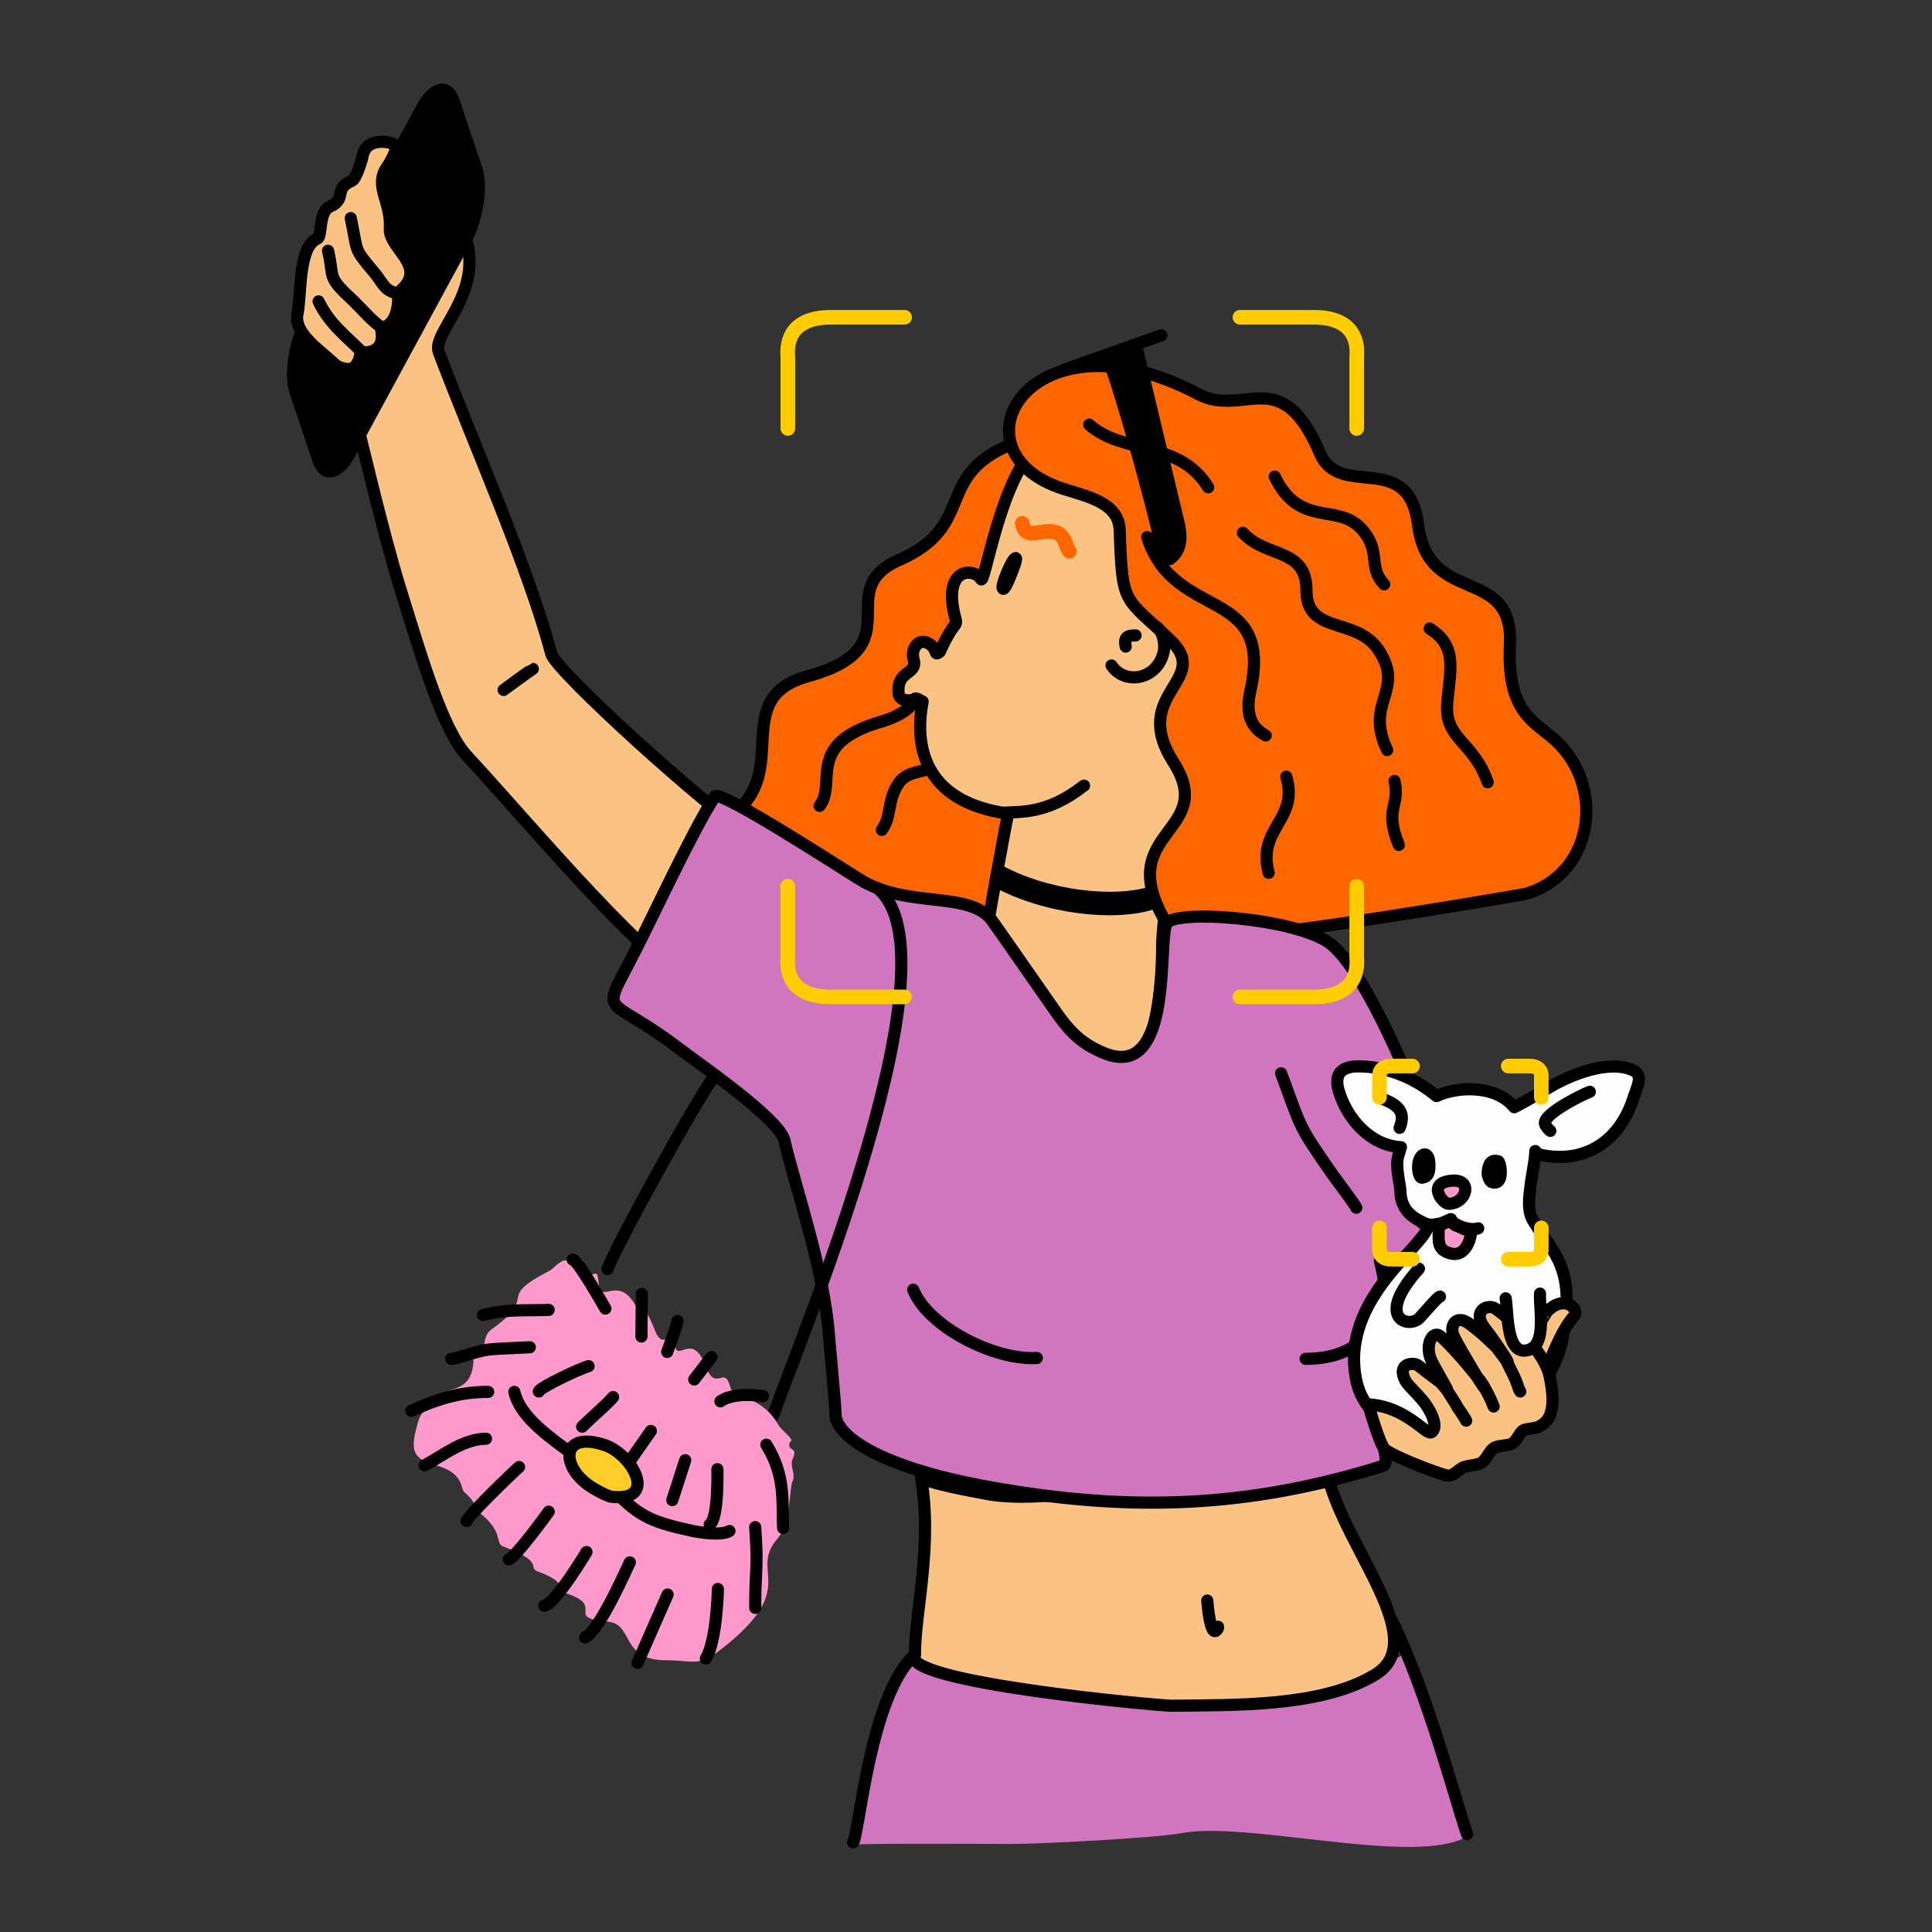 <?xml version="1.0" encoding="utf-8"?>
<!-- Generator: Adobe Illustrator 26.3.1, SVG Export Plug-In . SVG Version: 6.00 Build 0)  -->
<svg version="1.1" id="Layer_1" xmlns="http://www.w3.org/2000/svg" xmlns:xlink="http://www.w3.org/1999/xlink" x="0px" y="0px"
	 viewBox="0 0 450 450" style="enable-background:new 0 0 450 450;" xml:space="preserve">
<rect x="0" y="0" width="450" height="450" fill="#333333" stroke="none"/>
<style type="text/css">
	.st0{fill-rule:evenodd;clip-rule:evenodd;fill:#D175BF;}
	.st1{fill-rule:evenodd;clip-rule:evenodd;fill:#FF6600;}
	.st2{fill:none;stroke:#000000;stroke-width:2.83;stroke-linecap:round;stroke-linejoin:round;}
	.st3{fill-rule:evenodd;clip-rule:evenodd;fill:#FAC384;}
	.st4{fill-rule:evenodd;clip-rule:evenodd;}
	.st5{fill:none;stroke:#FF6600;stroke-width:3.4;stroke-linecap:round;stroke-linejoin:round;}
	.st6{fill-rule:evenodd;clip-rule:evenodd;fill:#FF99CC;}
	.st7{fill-rule:evenodd;clip-rule:evenodd;fill:#FEFEFE;}
	.st8{fill-rule:evenodd;clip-rule:evenodd;fill:#FFCC29;}
	.st9{fill:none;stroke:#FFCC00;stroke-width:3.4;stroke-linecap:round;stroke-linejoin:round;}
</style>
<path class="st0" d="M213.1,386c4.1,7.4,42,9.3,51.5,11.3c8.7,1.9,41.6,1.4,47.9-3.5c0.8-0.6,14.6-8.7,15-8.7
	c2.1,2.9,15.8,42,12.9,43.3c-13.2,5.7-50.4-4.3-65.4-1.4c-5.9,1.1-32.4,2.5-39.5,2.5c-3.7,0-36.6-0.2-36.8,0.2
	C200,428.1,202.6,395.2,213.1,386"/>
<path class="st1" d="M247.8,113.9c-2-2.9-8.7-11.9-12.3-10.4c-18.1,7.4-7.9,18.9-26,26.9c-16.3,7.1,3.7,20.2-21.3,27.1
	c-18.6,5.1-3.6,22.3-17.9,32.4c-9.5,6.7,2.9,14.4,7.4,19.5c7.2,8,38,21.6,49.7,12.1c20-16.3,29.7-41.6,33.9-64.3
	c3.8-20.5,6.7-31.5-7.7-44.9C245.1,104.4,249.5,116.2,247.8,113.9z"/>
<path class="st2" d="M247.8,113.9c-2-2.9-8.7-11.9-12.3-10.4c-18.1,7.4-7.9,18.9-26,26.9c-16.3,7.1,3.7,20.2-21.3,27.1
	c-18.6,5.1-3.6,22.3-17.9,32.4c-9.5,6.7,2.9,14.4,7.4,19.5c7.2,8,38,21.6,49.7,12.1c20-16.3,29.7-41.6,33.9-64.3
	c3.8-20.5,6.7-31.5-7.7-44.9C245.1,104.4,249.5,116.2,247.8,113.9z"/>
<path class="st3" d="M213.1,385.4c-4.1,6.4,56.9,11.9,59.8,11.9c14.2-0.2,35,0.4,47.5-7.3c12.9-8-6.9-29.2-11-45.8
	c-1.2-4.8-12.3-0.7-18-0.8c-16.8-0.3-46.2,7.4-61.4,4.6c-3.6-0.7-14.4-2.6-15.5-4C217.3,359.9,213.1,375.5,213.1,385.4z"/>
<path class="st2" d="M213.1,385.4c-4.1,6.4,56.9,11.9,59.8,11.9c14.2-0.2,35,0.4,47.5-7.3c12.9-8-6.9-29.2-11-45.8
	c-1.2-4.8-12.3-0.7-18-0.8c-16.8-0.3-46.2,7.4-61.4,4.6c-3.6-0.7-14.4-2.6-15.5-4C217.3,359.9,213.1,375.5,213.1,385.4z"/>
<path class="st3" d="M175.6,195.2c-11.2-7.2-46.1-38.9-47.2-42.9c-5.4-20.4-18-48.6-26.2-70.3c-1.7-4.5,10.2-13.3,6.4-26.2
	c-9.9,11.6-30.1,26.1-25.6,42.1c0.4,1.4,6.3,26.7,10.3,39.4c4.8,15.5,9.8,32.7,15.5,38.8c15.4,16.6,43.1,50.2,56,55.3
	C165.7,225.7,186.7,203,175.6,195.2z"/>
<path class="st2" d="M175.6,195.2c-11.2-7.2-46.1-38.9-47.2-42.9c-5.4-20.4-18-48.6-26.2-70.3c-1.7-4.5,10.2-13.3,6.4-26.2
	c-9.9,11.6-30.1,26.1-25.6,42.1c0.4,1.4,6.3,26.7,10.3,39.4c4.8,15.5,9.8,32.7,15.5,38.8c15.4,16.6,43.1,50.2,56,55.3
	C165.7,225.7,186.7,203,175.6,195.2z"/>
<path class="st4" d="M105.6,23.4l5.4,16.1c1.3,4,0.2,11.3-2.5,16.3l-26.9,49.6c-2.7,5-6,5.9-7.4,1.9l-5.4-16.1
	c-1.3-4-0.2-11.3,2.5-16.3l26.9-49.6C100.9,20.3,104.2,19.4,105.6,23.4z"/>
<path class="st2" d="M105.6,23.4l5.4,16.1c1.3,4,0.2,11.3-2.5,16.3l-26.9,49.6c-2.7,5-6,5.9-7.4,1.9l-5.4-16.1
	c-1.3-4-0.2-11.3,2.5-16.3l26.9-49.6C100.9,20.3,104.2,19.4,105.6,23.4z"/>
<path class="st3" d="M92.3,34c-0.9-1.1-6.9-2.2-7.8,2.2c-0.2,1.2-1.6,5.5-2.5,5.9c-4.4,1.8-1.1,4.2-5.1,6c-2.8,1.2-1.8,7-3,7.5
	c-4.5,1.8-3.7,13.4-4.6,17.4c-1,4.5,5.1,8.5,8.1,11.3c0.8,0.9,2,1.5,3.2,1.6c3,0.6,3.4-3.8,3.4-3.8c6.8,0.3,4.5-5.7,4.8-5.7
	c4.7-1,3.9-8.2,3.9-8.2c7.6-6-2.2-10.1-1.9-15c0.4-6.5-4-9.9-0.4-14.7C90.8,38,92.7,34.4,92.3,34z"/>
<path class="st2" d="M92.3,34c-0.9-1.1-6.9-2.2-7.8,2.2c-0.2,1.2-1.6,5.5-2.5,5.9c-4.4,1.8-1.1,4.2-5.1,6c-2.8,1.2-1.8,7-3,7.5
	c-4.5,1.8-3.7,13.4-4.6,17.4c-1,4.5,5.1,8.5,8.1,11.3c0.8,0.9,2,1.5,3.2,1.6c3,0.6,3.4-3.8,3.4-3.8c6.8,0.3,4.5-5.7,4.8-5.7
	c4.7-1,3.9-8.2,3.9-8.2c7.6-6-2.2-10.1-1.9-15c0.4-6.5-4-9.9-0.4-14.7C90.8,38,92.7,34.4,92.3,34z"/>
<path class="st3" d="M234.8,189.5c-20.4-2.8-21.7-16.7-19.9-26.1c-0.2-0.1-0.5-0.2-1.1-0.6c-0.2,0-0.4,0-0.6,0
	c-1.4,0.6-3.7,0.5-3.9-1.3c-0.5-5.6,4.5-4.2,3.5-7.9c-0.7-2.5,1.1-4.8,3.1-3.9c2.8,1.2,1.4,3.4,3,2.1c3.8-8.4,4.3-5.1,3.4-8.7
	c-2.6-11,4.6-10.9,6.2-8.2c0.9,1.5,4.6-24.7,13.9-31.8c24.9-8,37.6-9.8,50.5,17.2c13.6,28.5-2,51.7-19,76.9
	c-1.4,2.1-3.2,20-3.2,22.3c0,53.2-33.7,45.2-40.3-5.7C230.4,213,234.6,190.2,234.8,189.5z"/>
<path class="st2" d="M234.8,189.5c-20.4-2.8-21.7-16.7-19.9-26.1c-0.2-0.1-0.5-0.2-1.1-0.6c-0.2,0-0.4,0-0.6,0
	c-1.4,0.6-3.7,0.5-3.9-1.3c-0.5-5.6,4.5-4.2,3.5-7.9c-0.7-2.5,1.1-4.8,3.1-3.9c2.8,1.2,1.4,3.4,3,2.1c3.8-8.4,4.3-5.1,3.4-8.7
	c-2.6-11,4.6-10.9,6.2-8.2c0.9,1.5,4.6-24.7,13.9-31.8c24.9-8,37.6-9.8,50.5,17.2c13.6,28.5-2,51.7-19,76.9
	c-1.4,2.1-3.2,20-3.2,22.3c0,53.2-33.7,45.2-40.3-5.7C230.4,213,234.6,190.2,234.8,189.5z"/>
<path class="st1" d="M247.8,113.9c6.1,1.9,12.8,3.4,13,9.6c0.6,17.7,0.9,15.3,11.7,25.5c10.1,9.5-9.5,12.4,0.8,28.5
	c11.1,17.4-17,15.7,0.4,40.6c2.8,4,81.7-9.9,81.7-9.9c16.5-4.9,18.6-26.4,5.8-36.7c-4.8-3.9-10.2-6.7-9.5-21.3
	c0.9-18.8-19-8.8-21.4-27.9c-2.2-17.8-18.2-5.7-22.9-16.8c-9-21.2-17.7-8.1-28.3-13.7C239.9,71.1,220.4,105.3,247.8,113.9z"/>
<path class="st2" d="M247.8,113.9c6.1,1.9,12.8,3.4,13,9.6c0.6,17.7,0.9,15.3,11.7,25.5c10.1,9.5-9.5,12.4,0.8,28.5
	c11.1,17.4-17,15.7,0.4,40.6c2.8,4,81.7-9.9,81.7-9.9c16.5-4.9,18.6-26.4,5.8-36.7c-4.8-3.9-10.2-6.7-9.5-21.3
	c0.9-18.8-19-8.8-21.4-27.9c-2.2-17.8-18.2-5.7-22.9-16.8c-9-21.2-17.7-8.1-28.3-13.7C239.9,71.1,220.4,105.3,247.8,113.9z"/>
<path class="st2" d="M233.8,189.3c3.5-0.3,10,0.5,18.5-6.2l0.2-0.1"/>
<path class="st4" d="M233.5,136.8c0.1,0.6,0.4,0.7,1.5-1.8c0.5-1.2,2.2-5.3,1.5-5C235.6,130.4,233.4,135.9,233.5,136.8z"/>
<path class="st2" d="M233.5,136.8c0.1,0.6,0.4,0.7,1.5-1.8c0.5-1.2,2.2-5.3,1.5-5C235.6,130.4,233.4,135.9,233.5,136.8z"/>
<path class="st5" d="M249.1,128.4c-1-1.2-0.7-2.5-2.1-3.8c-3.1-2.6-8.1,2.1-8.9-2.7"/>
<path class="st0" d="M342.1,297.2c3.5-1.9-19.9-69.9-33.1-78c-9-5.5-34.9-7.3-37.2-4.2s1.9,37-14.6,30.3c-7.5-3-9.9-7.8-14.4-14.1
	c-5.2-7.4-11.5-16.6-12.3-17.5c-5.7-5.9-18.6-2.4-29.3-8.3c-2.2-1.2-33.5-21.7-34.7-19.9c-5.3,8.1-14.9,29.1-20,38.8
	c-6.6,12.6-4.8,7.5,11.1,19.5c5.4,4.1,23.9,16.8,25.1,21.8c2.3,10.2,9.3,30,10.4,45.7c0.2,2.5,1.5,16.2,1.5,17.9
	c-0.2,4.8,9.2,12.4,36.1,17.2c32.3,5.8,60.1,4.9,91.5-5c3.2-1-8.9-27-6.4-28.7c1.9-1.3,4.5-2.1,6.2-7.9
	C322.6,303.3,328.4,304.6,342.1,297.2z"/>
<path class="st2" d="M342.1,297.2c3.5-1.9-19.9-69.9-33.1-78c-9-5.5-34.9-7.3-37.2-4.2s1.9,37-14.6,30.3c-7.5-3-9.9-7.8-14.4-14.1
	c-5.2-7.4-11.5-16.6-12.3-17.5c-5.7-5.9-18.6-2.4-29.3-8.3c-2.2-1.2-33.5-21.7-34.7-19.9c-5.3,8.1-14.9,29.1-20,38.8
	c-6.6,12.6-4.8,7.5,11.1,19.5c5.4,4.1,23.9,16.8,25.1,21.8c2.3,10.2,9.3,30,10.4,45.7c0.2,2.5,1.5,16.2,1.5,17.9
	c-0.2,4.8,9.2,12.4,36.1,17.2c32.3,5.8,60.1,4.9,91.5-5c3.2-1-8.9-27-6.4-28.7c1.9-1.3,4.5-2.1,6.2-7.9
	C322.6,303.3,328.4,304.6,342.1,297.2z"/>
<path class="st2" d="M213.1,385.4c-10.5,9.3-13,42.1-14.4,43.7"/>
<path class="st2" d="M324.2,377.5c8.2,16.5,14.8,41.9,17.5,49.7"/>
<path class="st2" d="M212.7,300.4c3.5,8.7,19,16.5,28.8,15.9"/>
<path class="st2" d="M304.1,316.5c7.3,0,13.7-2.5,17.4-10.1c1.8-3.7,1.1-7.8-0.1-12.8"/>
<path class="st2" d="M281.2,372.8c0,0.2,0.7,9.4,2.4,6.6c0.1-0.1,0.1-0.3,0.1-0.5"/>
<path class="st4" d="M274.7,122.6c0.5,2.9,0.4,5.7-2.2,7.6c-1.6-0.2-2.8-1.7-2.7-3.3c0-0.3,0.1-0.7,0.3-1
	c-0.9-5.6-11.1-42.3-12.4-42.7l7-2.4L274.7,122.6z"/>
<path class="st2" d="M274.7,122.6c0.5,2.9,0.4,5.7-2.2,7.6c-1.6-0.2-2.8-1.7-2.7-3.3c0-0.3,0.1-0.7,0.3-1
	c-0.9-5.6-11.1-42.3-12.4-42.7l7-2.4L274.7,122.6z"/>
<line class="st2" x1="247.9" y1="86.1" x2="270.5" y2="78.1"/>
<path class="st2" d="M267.2,125.1c6.3,19.8,29.4,11.2,24.1,35.5c-0.8,3.5-1.2,8.2,3.5,10.7"/>
<path class="st2" d="M289.5,124.1c5.5,6,14.8,3.4,14.8,13.4c0,10.4,11.6,6.1,16.8,13.9c6.3,9.6-3.4,12,2,23.3"/>
<path class="st2" d="M296.9,111c5.9,12.2,14.8,5.9,20.4,12.4c4.5,5.2,1.2,8.6,5.1,12.7"/>
<path class="st2" d="M333,146.4c6.5,4.1,4.8,9.4,4.1,17.2c-0.8,8.6,6.1,9,9.4,18.6"/>
<path class="st2" d="M295.5,203.3c-2.8-10.4,7.1-12.3,4.1-22.4"/>
<path class="st2" d="M190.9,187.7c4.2-5.4-3.6-14.4,14.3-19.6c3.5-1,7.1-2.9,8-5.4"/>
<path class="st2" d="M205.4,193.3c2.4-3.3,1.1-6.8,4-11c2.1-2.9,6.3-2.4,6.5-3.4"/>
<path class="st2" d="M325.8,196.8c-3.5-8.6,0.4-9.1-1-14.9"/>
<path class="st2" d="M253.7,98.9c7.8,7,21,3.6,27.7,14.6"/>
<path class="st2" d="M298.4,250c4.9,13.2,3.8,11.8,12,23.6c0.7,1,5.2,6.9,5.5,7.7"/>
<path class="st2" d="M92.7,68.3c-3.2-0.4-3.6-2.6-5.6-4.9c-4.9-5.8-3.7-4.6-5.4-12.6"/>
<path class="st2" d="M89.3,76.5c-2.4-1.3-4.9-4.5-7.8-7.2c-5.3-4.9-3.7-4.8-5-10.5l-0.1-0.4"/>
<path class="st2" d="M84.3,82c-3.8-3.8-7.6-6.6-10.1-11.8"/>
<path class="st2" d="M117.3,160.7c0.4-0.3,6.7-4.9,6.8-4.9"/>
<path class="st2" d="M204.4,206.9c19,15.7-16.3,100.6-24.4,123"/>
<path class="st2" d="M166.6,250.4c-3.7,4.4-23.4,40.3-25.1,45.2"/>
<path class="st6" d="M130.8,293.7c9.7-1.5,1.4,1.4,5.1,3.1c2.7,1.2,3.1-2.4,3.6,2.4s4.8-2.9,9,5.8c1.8,3.8,0.5-4.1,4.1,5
	c1.9,4.7,3.5-0.8,4.7,3.8c0.8,3,4.1-3.4,7,4.3c2.5,6.5,4.4-0.4,5.8,5c0.7,2.8,7.2,1.7,11.2,8.8c0.7,1.3,4.1,3.6,2.7,3.9
	c-0.9,2.6,2.1,0.8,0.6,4.1c-0.7,1.5,0.8,3.6,0,5.1s-0.2,9.5-3.6,13.5c-6.7,7.8,5.7,11.3-13.5,26c-5,3.8-6.1,2.2-12.4,2.2
	c-10.7,0-7.4-8.5-13.6-9c-10.2-0.9-0.4-3.5-9.4-6.5c-2.9-0.9,0.8-2.4-6.9-5.2c-2.4-0.9,1.9-2.1-8-5.8c-2.1-0.8,0.5-3.4-6.2-8.4
	c-1.3-1,0.7-1.2-2.9-4.3c-0.9-0.8,0.1-4.5-6.9-6.3c-5.8-1.5-5.3-4.5-4-9.4c1.5-6,4.9-2,5.3-6c0.4-3.5,7.8-0.2,7.8-9.6
	c3.7,0.2,1.3-4.4,4.1-6.5c11.6-8.3,0.5-7,13.6-13.7c0.6-0.3,2.1-2,3-2.2"/>
<path class="st2" d="M178.5,336.5c4.6,7.4,3.6,13.6,3.9,19.4"/>
<path class="st2" d="M175.9,355.7c0.7,9.8,0,9.8,0,18.8"/>
<path class="st2" d="M167.2,370.1c0,1.5-0.4,12.4-2.8,16.2"/>
<line class="st2" x1="155.5" y1="371.4" x2="148.5" y2="387.3"/>
<path class="st2" d="M113.7,324.2c-6.7,0-11.9,1.7-17.9,4.4"/>
<path class="st2" d="M123.4,313.8c-12.4,0.6-8.9,0.2-17.8,2.7c-0.2,0-0.3,0-0.5,0"/>
<path class="st2" d="M127.8,305.1c-6.6,0.2-9.8-0.2-15.3,1.2"/>
<path class="st2" d="M141,304.8c0,0-6.5-11.5-7.6-11.4"/>
<line class="st2" x1="149.4" y1="311.3" x2="149.5" y2="301.4"/>
<path class="st2" d="M155.4,314.9c0,0,2.4-6.4,2.4-7.2"/>
<line class="st2" x1="161.7" y1="321.3" x2="165.7" y2="316.1"/>
<path class="st2" d="M167.8,326.4c2.7-2,8.3-1.5,9.9-1.2"/>
<path class="st2" d="M113.2,335.1c-5.4,0.1-9.8,3.8-14.3,6.2"/>
<path class="st2" d="M120.9,341.7c-1.3,1.1-12.2,11.6-12.2,12.6"/>
<path class="st2" d="M127.8,352.1c0,0-7.8,10.8-9.3,11.1"/>
<path class="st2" d="M136.6,361.5c0,0-7.1,11.9-9.8,12.5"/>
<path class="st2" d="M146.7,363.9c-0.5,0.9-6.8,15.6-10.4,17.5"/>
<path class="st2" d="M137.1,318.2c-1.9,0.5-11.3,4.9-11.6,5.9"/>
<path class="st2" d="M142.8,325.4c-1.1,1.4-5.3,5-7.2,6.9"/>
<path class="st2" d="M151.6,333.3c0,0-7.1,10-7.2,10.6"/>
<line class="st2" x1="159.6" y1="340.1" x2="156.6" y2="349.4"/>
<path class="st2" d="M167.1,342.2c0,0,0.3,11.6-1.8,12.9"/>
<path class="st7" d="M352.7,257.9c2.2-1.1,5.2-2.9,7.9-4.5c5.2-3.1,14.1-6.7,19.8-4.1c2.4,1.1,1,3.6,0.1,6.3
	c-3.2,10.3-11.5,15.7-22,13.3c-0.3-0.2-0.7-0.5-0.9-0.8c0,2.1-0.8,5.4-1.1,8s-0.9,5.9,0.7,8.4c4.9,7.8,9.9,10.9,6.7,27.5
	c-4.5,23.6-44.2,30.5-48.1,9c-3.5-18.7,16.3-30.8,16.8-35.5c0.1-0.8-6.2-1.5-6.4-7.8c0-1.8-1.3-5.9-0.5-8.5c0.2-0.7,0.4-1.3,0.6-2
	c-7-0.4-12.5-6.4-14.5-13.2c-1.2-4.2,1.1-5.4,3.8-5.6c4.5-0.2,11.9,1,19,6.9C338.9,253.2,348.2,252.4,352.7,257.9z"/>
<path class="st2" d="M352.7,257.9c2.2-1.1,5.2-2.9,7.9-4.5c5.2-3.1,14.1-6.7,19.8-4.1c2.4,1.1,1,3.6,0.1,6.3
	c-3.2,10.3-11.5,15.7-22,13.3c-0.3-0.2-0.7-0.5-0.9-0.8c0,2.1-0.8,5.4-1.1,8s-0.9,5.9,0.7,8.4c4.9,7.8,9.9,10.9,6.7,27.5
	c-4.5,23.6-44.2,30.5-48.1,9c-3.5-18.7,16.3-30.8,16.8-35.5c0.1-0.8-6.2-1.5-6.4-7.8c0-1.8-1.3-5.9-0.5-8.5c0.2-0.7,0.4-1.3,0.6-2
	c-7-0.4-12.5-6.4-14.5-13.2c-1.2-4.2,1.1-5.4,3.8-5.6c4.5-0.2,11.9,1,19,6.9C338.9,253.2,348.2,252.4,352.7,257.9z"/>
<path class="st3" d="M358.7,323.1c1.3-0.6,1.9-5.2,2.6-6.9c0.6-1.3,2.8-7,5.3-9.6c1.4-1.4-1.9-5.3-6.1-1.3c-0.1,0-4.8,7.5-5.1,8.9
	C353.6,321.2,359.1,323,358.7,323.1z"/>
<path class="st2" d="M358.7,323.1c1.3-0.6,1.9-5.2,2.6-6.9c0.6-1.3,2.8-7,5.3-9.6c1.4-1.4-1.9-5.3-6.1-1.3c-0.1,0-4.8,7.5-5.1,8.9
	C353.6,321.2,359.1,323,358.7,323.1z"/>
<path class="st3" d="M336.7,343.6c1.9,0.5,2.6-1.2,4.3-1.9c1.1-0.4,3.2-0.4,4.2-1.1s1.7-2.6,2.7-3.3c1.2-0.8,3.6-0.4,4.6-1.3
	c0.9-0.7,1.4-2.2,2.2-2.8c0.5-0.4,2.7-0.5,3.2-0.7c2.7-1,4.9-3.4,3-12.1c-1-4.8-8-12.5-12.6-15.6c-1.7-1.2-5.8,0.5-2.2,4.9
	c1.9,2.3,8.7,12.6,2.5,4.2c-2-2-4.1-3.9-6.4-5.6c-3.1-2.3-4.8,0.6-3.5,3.1c1.5,3,7.1,12.4,7,11.7s-6.4-8.5-10-11.7
	c-2.1-2-4.1,2.2-2.1,5.9c2.2,4.3,5.2,8.7,2.1,4.9c-0.3-0.4-2.3-1.7-5.3-4.1c-1-0.9-5.3-0.7-3,3.6c0.6,1.1,3.8,3.9,5,5.9
	c2.4,3.8,1.8,5.5,1,6c-1.3,0.7-5.9-6-14.7-6.5c0,0,2.5,9,3.8,10.4S333.5,342.7,336.7,343.6z"/>
<path class="st2" d="M336.7,343.6c1.9,0.5,2.6-1.2,4.3-1.9c1.1-0.4,3.2-0.4,4.2-1.1s1.7-2.6,2.7-3.3c1.2-0.8,3.6-0.4,4.6-1.3
	c0.9-0.7,1.4-2.2,2.2-2.8c0.5-0.4,2.7-0.5,3.2-0.7c2.7-1,4.9-3.4,3-12.1c-1-4.8-8-12.5-12.6-15.6c-1.7-1.2-5.8,0.5-2.2,4.9
	c1.9,2.3,8.7,12.6,2.5,4.2c-2-2-4.1-3.9-6.4-5.6c-3.1-2.3-4.8,0.6-3.5,3.1c1.5,3,7.1,12.4,7,11.7s-6.4-8.5-10-11.7
	c-2.1-2-4.1,2.2-2.1,5.9c2.2,4.3,5.2,8.7,2.1,4.9c-0.3-0.4-2.3-1.7-5.3-4.1c-1-0.9-5.3-0.7-3,3.6c0.6,1.1,3.8,3.9,5,5.9
	c2.4,3.8,1.8,5.5,1,6c-1.3,0.7-5.9-6-14.7-6.5c0,0,2.5,9,3.8,10.4S333.5,342.7,336.7,343.6z"/>
<path class="st4" d="M346.5,273.3c0.1-2.3,0.9-3.3,2.5-2.8c0.6,0.5,1.4,5.9-1.6,4.8C346.9,275,346.5,273.9,346.5,273.3z"/>
<path class="st2" d="M346.5,273.3c0.1-2.3,0.9-3.3,2.5-2.8c0.6,0.5,1.4,5.9-1.6,4.8C346.9,275,346.5,273.9,346.5,273.3z"/>
<path class="st2" d="M330.3,271.9c0-3.3,2.4-4.2,2.6-1.2c0.2,2.4-0.3,3.4-1.6,3.6C330.5,274.5,330.3,272.4,330.3,271.9z"/>
<path class="st6" d="M338.2,275c4.9-0.4,3.5,5.3-0.8,5.4C336.1,280.4,332.1,275.5,338.2,275z"/>
<path class="st2" d="M338.2,275c4.9-0.4,3.5,5.3-0.8,5.4C336.1,280.4,332.1,275.5,338.2,275z"/>
<path class="st2" d="M370.3,254.3c-1.7,0.6-11.4,5.4-10.4,7.6c0.3,0.6,0.7,1.1,1.2,1.5"/>
<path class="st2" d="M326,262.7c1.5-3.7-0.3-5.4-4.4-6.9l-0.2-0.1"/>
<path class="st7" d="M358.7,301.3c-0.2,3.4,1.6,11.8-2.6,13.1c-5.3,1.7-4.8-8.3-5.4-12c-0.1-0.7,7.6-0.4,7.7-0.4L358.7,301.3z"/>
<path class="st2" d="M358.7,301.3c-0.2,3.4,1.6,11.8-2.6,13.1c-5.3,1.7-4.8-8.3-5.4-12"/>
<path class="st2" d="M330.5,295.5c-10.5,11.7-2.3,14,0.1,11.5c0.7-0.7,4.3-5,4.8-5"/>
<path class="st2" d="M331.2,284.8c3.6,1.5,6.8-1.2,6.8-0.8c0.3,1.2,4.2,2.8,6.3,2.1"/>
<path class="st2" d="M336.7,323.1c0.7,1.5,2.3,3.6,2.8,4.7c0.7,1,1.4,2,2,3.1"/>
<path class="st2" d="M344.7,321.5c1.3,1.9,2.4,4,3.2,6.1"/>
<path class="st2" d="M350.7,316.6c1.2,2.6,2.2,4.1,3,6.7c0,0.2,0.4,0.8,0.4,0.8"/>
<path class="st6" d="M334.7,285.1c1.2,2.3-1.2,5.9,3.4,6.9c2.8,0.6,4.2-2.4,4.5-4.6c0.2-1.4-0.6-0.5-2.2-1.4
	c-1.3-0.7-1.4-0.3-2.6-1.6C337.4,283.9,335.3,286.2,334.7,285.1z"/>
<path class="st2" d="M334.7,285.1c1.2,2.3-1.2,5.9,3.4,6.9c2.8,0.6,4.2-2.4,4.5-4.6c0.2-1.4-0.6-0.5-2.2-1.4
	c-1.3-0.7-1.4-0.3-2.6-1.6C337.4,283.9,335.3,286.2,334.7,285.1z"/>
<path class="st2" d="M231.9,205.2c11.7,6.4,27.8,8.1,36.6,5.2"/>
<path class="st2" d="M232.5,202.7c11.5,6.3,27.3,7.9,35.9,5.1"/>
<path class="st2" d="M119.8,324.2c2,8.6,15.4,14.4,21.6,21.2c7,7.7,9.8,9,20,11.2c2,0.4,6.7,1.1,8.5,0"/>
<path class="st8" d="M139,347.1c-8.5-4.4-9.1-14.2,1.9-10.5c6.5,2.2,12.6,13.4,1.3,12C141.1,348.2,140,347.7,139,347.1z"/>
<path class="st2" d="M139,347.1c-8.5-4.4-9.1-14.2,1.9-10.5c6.5,2.2,12.6,13.4,1.3,12C141.1,348.2,140,347.7,139,347.1z"/>
<path class="st2" d="M258.9,155c3.2,4.8,11,3.2,12.2-3.5c0.3-1.6-0.3-4.6-1.7-5.5"/>
<path class="st2" d="M262.2,150.6c-0.5-2.2,0.4-2.6,2.3-2.6"/>
<path class="st9" d="M183.5,99.8V83.2c-0.5-5.8,2.8-9.3,9.9-9.3h17.3"/>
<path class="st9" d="M183.5,206.4v16.5c-0.5,5.8,2.8,9.3,9.9,9.3h17.3"/>
<path class="st9" d="M316,206.4v16.5c0.5,5.8-2.8,9.3-9.9,9.3h-17.3"/>
<path class="st9" d="M316,99.8V83.2c0.5-5.8-2.8-9.3-9.9-9.3h-17.3"/>
<path class="st9" d="M321.3,255.6v-4.7c-0.1-1.6,0.8-2.6,2.8-2.6h4.9"/>
<path class="st9" d="M321.3,286v4.7c-0.1,1.6,0.8,2.6,2.8,2.6h4.9"/>
<path class="st9" d="M359,286v4.7c0.1,1.6-0.8,2.6-2.8,2.6h-4.9"/>
<path class="st9" d="M359,255.6v-4.7c0.1-1.6-0.8-2.6-2.8-2.6h-4.9"/>
</svg>
